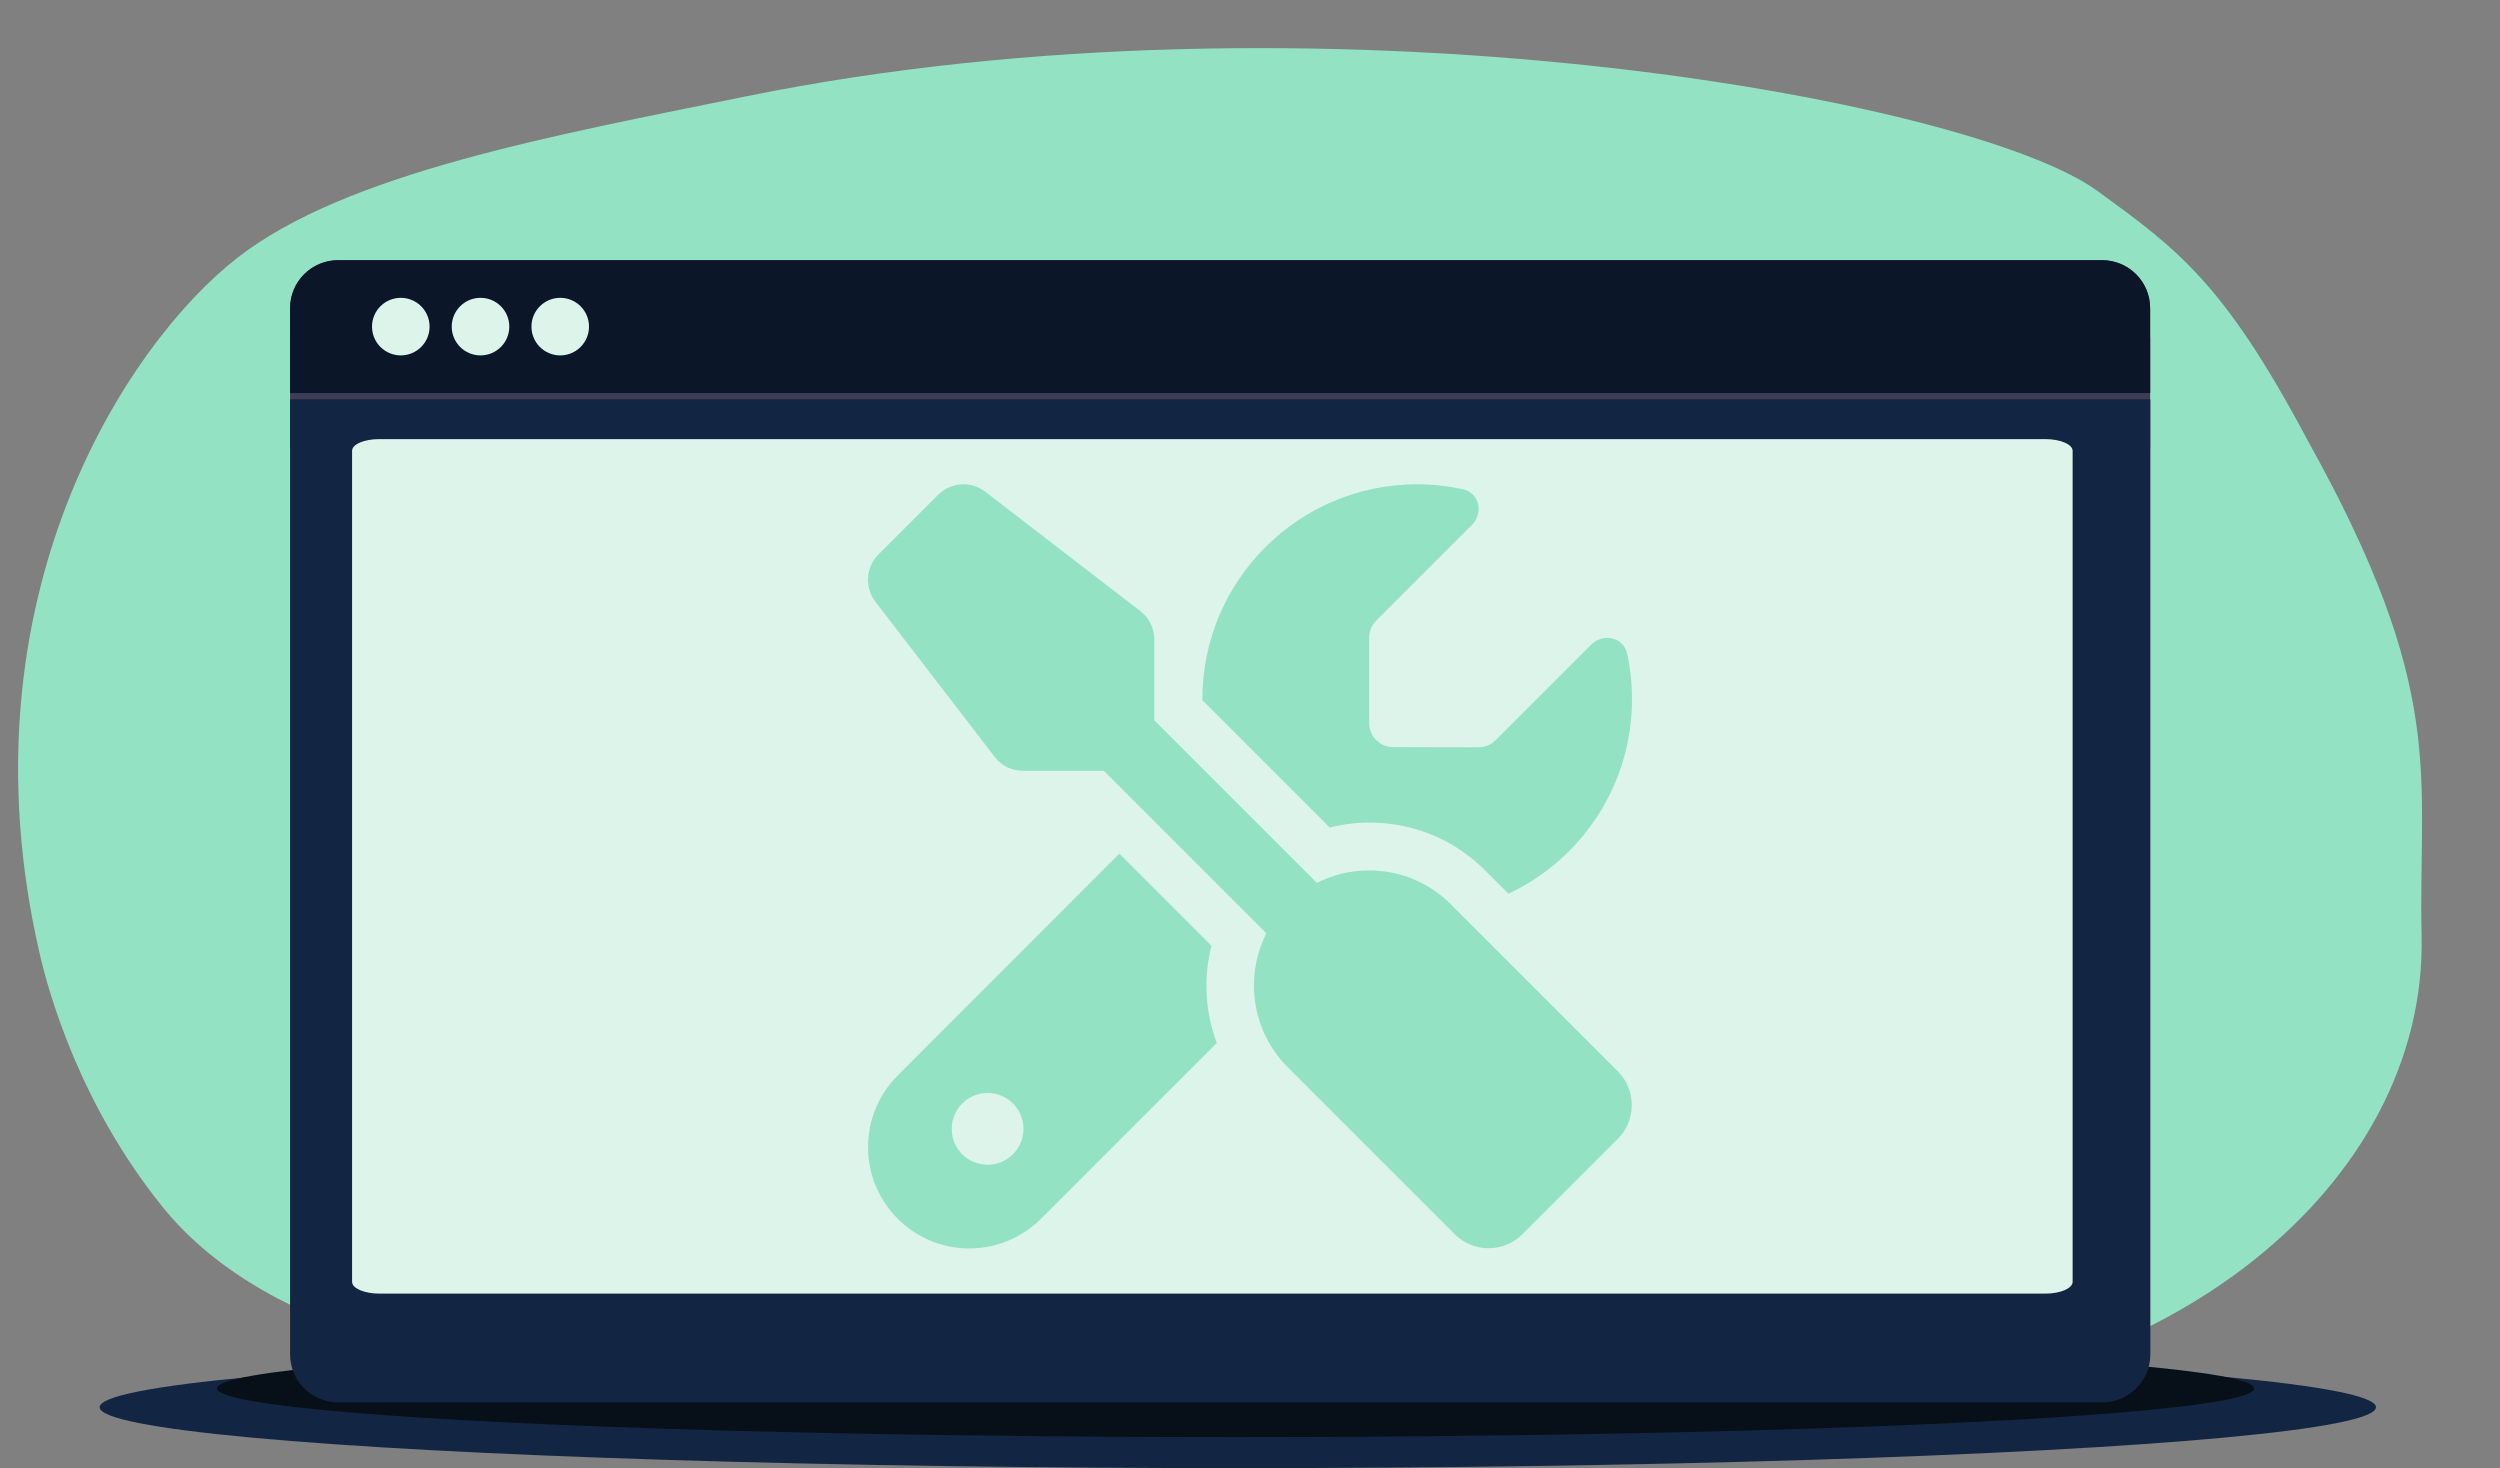 <?xml version="1.0" encoding="utf-8"?>
<!-- Generator: Adobe Illustrator 21.0.0, SVG Export Plug-In . SVG Version: 6.00 Build 0)  -->
<svg version="1.1" id="Warstwa_1" xmlns="http://www.w3.org/2000/svg" xmlns:xlink="http://www.w3.org/1999/xlink" x="0px" y="0px"
	 viewBox="0 0 1129 663" style="enable-background:new 0 0 1129 663;" xml:space="preserve">
<rect x="0" y="0" width="1129" height="663" fill="#808080" stroke="none"/>
<style type="text/css">
	.st0{fill:#93E2C4;}
	.st1{fill:#122543;}
	.st2{fill:#071019;}
	.st3{fill:#3F3D56;}
	.st4{fill:#0B1728;}
	.st5{fill:#DCF4E9;}
</style>
<path class="st0" d="M17.7,429.8C22,448.6,36,498.6,73.3,544.9c97.1,120.8,407.9,73.2,425.1,70.8c11.2-1.5,22.5-2.9,33.7-3.9
	c39.5-3.9,79.2-5,118.8-3.4c13.4,0.5,92.6,8.6,92.6,8.6s36.2,17.3,85.4,16.2c148.7-3.3,267.2-97.7,264.7-210.7
	c-1.6-73.1,12-109.7-51.5-223.7c-38-71.5-59-86.4-94.8-112.5c-57.7-42.1-353-95-609.8-42.9C250,61.2,156.3,78.1,107.1,116.5
	C57.8,154.9-18.8,269.7,17.7,429.8z"/>
<title>Focus on What Matters</title>
<ellipse class="st1" cx="559" cy="635.5" rx="514" ry="27.5"/>
<ellipse class="st2" cx="558" cy="627" rx="460" ry="22"/>
<rect x="131" y="152.5" class="st3" width="840" height="50"/>
<path class="st1" d="M131,611.6c0,12,9.7,21.7,21.7,21.7c0,0,0,0,0,0h796.7c12,0,21.7-9.7,21.7-21.7c0,0,0,0,0,0V180.3H131V611.6z"
	/>
<path class="st3" d="M949.3,117.5H152.7c-12,0-21.7,9.7-21.7,21.7v0v38.3h840v-38.3C971,127.2,961.3,117.5,949.3,117.5
	C949.3,117.5,949.3,117.5,949.3,117.5z"/>
<path class="st4" d="M949.3,117.5H152.7c-12,0-21.7,9.7-21.7,21.7v0v38.3h840v-38.3C971,127.2,961.3,117.5,949.3,117.5
	C949.3,117.5,949.3,117.5,949.3,117.5z"/>
<circle class="st5" cx="181" cy="147.5" r="13"/>
<circle class="st5" cx="217" cy="147.5" r="13"/>
<circle class="st5" cx="253" cy="147.5" r="13"/>
<path class="st5" d="M171.3,198.3h752.4c6.8,0,12.3,2.4,12.3,5.3v375.3c0,2.9-5.5,5.3-12.3,5.3H171.3c-6.8,0-12.3-2.4-12.3-5.3
	V203.6C159,200.6,164.5,198.3,171.3,198.3z"/>
<path class="st0" d="M445,222.1c-6.4-5-15.5-4.4-21.3,1.3l-27,27c-5.7,5.7-6.3,14.8-1.4,21.3l53.9,70.1c3,4,7.8,6.3,12.8,6.3h36.5
	l73.4,73.4c-9.9,19.5-6.7,44.1,9.6,60.4l75.5,75.5c8.4,8.4,22.1,8.4,30.5,0l43.1-43.1c8.4-8.4,8.4-22.1,0-30.5l-75.5-75.5
	c-16.3-16.3-40.8-19.5-60.4-9.6l-73.4-73.4v-36.5c0-5.1-2.4-9.8-6.3-12.8L445,222.1z M405.4,485.7c-8.6,8.6-13.4,20.2-13.4,32.3
	c0,25.3,20.5,45.8,45.8,45.8c12.1,0,23.8-4.9,32.3-13.4l79.4-79.4c-5.3-14.1-6.1-29.4-2.4-43.9l-41.6-41.6L405.4,485.7z M737,315.8
	c0-7.1-0.7-13.9-2.2-20.6c-1.6-7.5-10.8-9.5-16.3-4l-43.1,43.1c-2,2-4.8,3.2-7.6,3.2l-38.7-0.1c-5.9,0-10.8-4.9-10.8-10.8v-38.7
	c0-2.8,1.1-5.6,3.2-7.6l43.1-43.1c5.5-5.5,3.5-14.7-4-16.3c-6.7-1.4-13.5-2.2-20.6-2.2c-53.6,0-97,43.5-97,97v0.5l57.5,57.5
	c24.3-6.1,51.1,0.3,70.1,19.3l10.6,10.6C714.1,388.2,737,354.7,737,315.8z M429.8,509.8c0-8.9,7.2-16.2,16.2-16.2
	s16.2,7.2,16.2,16.2c0,8.9-7.2,16.2-16.2,16.2S429.8,518.8,429.8,509.8z"/>
</svg>
